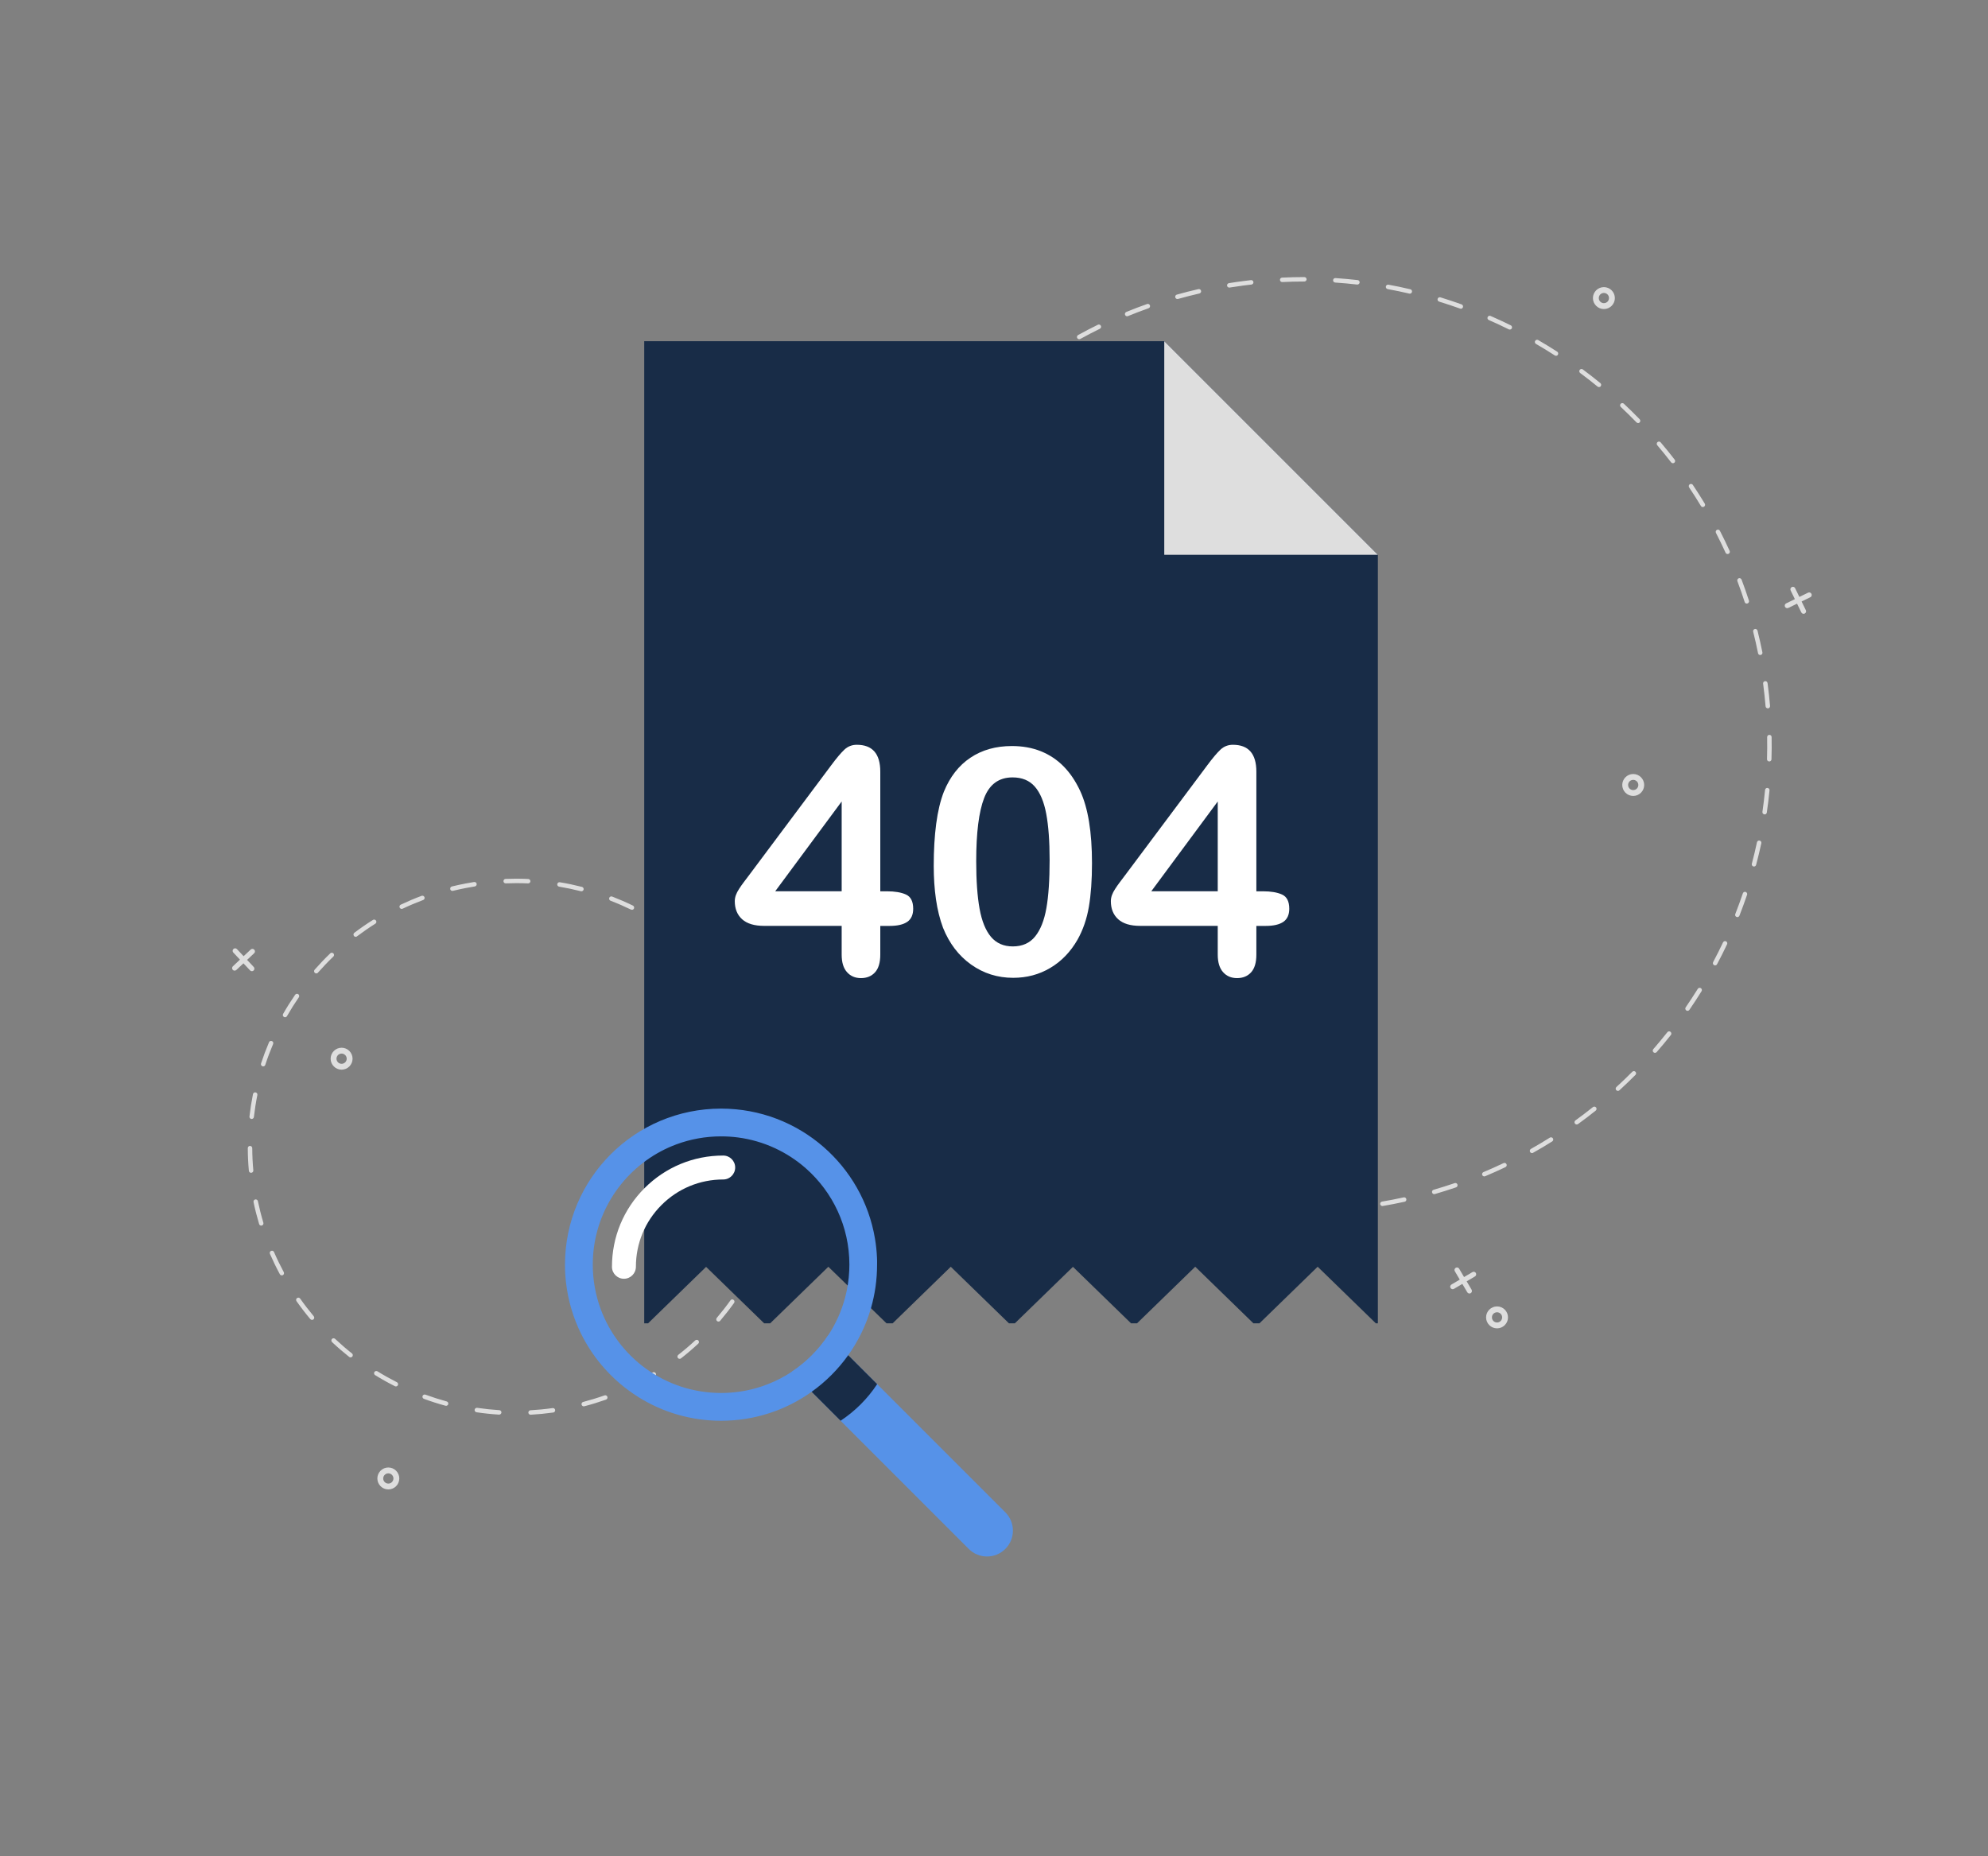 <?xml version="1.0" encoding="utf-8"?>
<!-- Generator: Adobe Illustrator 25.2.1, SVG Export Plug-In . SVG Version: 6.00 Build 0)  -->
<svg version="1.1" id="_x2018_ëîé_x5F_1" xmlns="http://www.w3.org/2000/svg" xmlns:xlink="http://www.w3.org/1999/xlink"
	 x="0px" y="0px" viewBox="0 0 556.48 519.6" style="enable-background:new 0 0 556.48 519.6;" xml:space="preserve">
<rect x="0" y="0" width="556.48" height="519.6" fill="#808080" stroke="none"/>
<style type="text/css">
	.st0{fill:#DEDEDE;}
	.st1{fill:#182C47;}
	.st2{fill:#FFFFFF;}
	.st3{fill:#5692E8;}
</style>
<g>
	<g>
		<path class="st0" d="M413.12,356.33c-0.1-0.16-0.25-0.28-0.43-0.32c-0.18-0.05-0.37-0.02-0.53,0.08l-2.34,1.38l-1.38-2.34
			c-0.1-0.16-0.25-0.28-0.43-0.32c-0.18-0.05-0.37-0.02-0.53,0.08c-0.16,0.1-0.28,0.25-0.32,0.43c-0.05,0.18-0.02,0.37,0.08,0.53
			l1.38,2.34l-2.34,1.38c-0.16,0.1-0.28,0.25-0.32,0.43c-0.05,0.18-0.02,0.37,0.08,0.53c0.1,0.16,0.25,0.28,0.43,0.32
			c0.18,0.05,0.37,0.02,0.53-0.08l2.34-1.38l1.38,2.34c0.16,0.26,0.46,0.39,0.74,0.33c0.08-0.02,0.15-0.04,0.22-0.08
			c0.33-0.2,0.45-0.63,0.25-0.97l-1.38-2.34l2.34-1.38C413.2,357.1,413.31,356.67,413.12,356.33z"/>
		<path class="st0" d="M419.05,371.83c-1.69,0-3.07-1.38-3.07-3.07c0-1.69,1.38-3.07,3.07-3.07s3.07,1.38,3.07,3.07
			C422.12,370.45,420.74,371.83,419.05,371.83z M419.05,367.33c-0.79,0-1.43,0.64-1.43,1.43s0.64,1.43,1.43,1.43
			s1.43-0.64,1.43-1.43S419.84,367.33,419.05,367.33z"/>
		<path class="st0" d="M108.7,416.92c-1.69,0-3.07-1.38-3.07-3.07c0-1.69,1.38-3.07,3.07-3.07c1.69,0,3.07,1.38,3.07,3.07
			C111.77,415.55,110.39,416.92,108.7,416.92z M108.7,412.42c-0.79,0-1.43,0.64-1.43,1.43c0,0.79,0.64,1.43,1.43,1.43
			c0.79,0,1.43-0.64,1.43-1.43C110.13,413.06,109.49,412.42,108.7,412.42z"/>
		<path class="st0" d="M448.96,86.51c-1.69,0-3.07-1.38-3.07-3.07c0-1.69,1.38-3.07,3.07-3.07c1.69,0,3.07,1.38,3.07,3.07
			C452.04,85.13,450.66,86.51,448.96,86.51z M448.96,82c-0.79,0-1.43,0.64-1.43,1.43c0,0.79,0.64,1.43,1.43,1.43
			c0.79,0,1.43-0.64,1.43-1.43C450.39,82.64,449.75,82,448.96,82z"/>
		<path class="st0" d="M501.56,164.33c-0.17,0.08-0.3,0.23-0.36,0.4c-0.06,0.18-0.05,0.37,0.03,0.54l1.19,2.44l-2.44,1.19
			c-0.17,0.08-0.3,0.23-0.36,0.4c-0.06,0.18-0.05,0.37,0.03,0.54c0.08,0.17,0.23,0.3,0.4,0.36c0.18,0.06,0.37,0.05,0.54-0.03
			l2.44-1.19l1.19,2.44c0.08,0.17,0.23,0.3,0.4,0.36c0.18,0.06,0.37,0.05,0.54-0.03c0.17-0.08,0.3-0.23,0.36-0.4
			c0.06-0.18,0.05-0.37-0.03-0.54l-1.19-2.44l2.44-1.19c0.28-0.13,0.42-0.43,0.39-0.72c-0.01-0.08-0.03-0.15-0.07-0.23
			c-0.17-0.35-0.59-0.5-0.94-0.33l-2.44,1.19l-1.19-2.44C502.33,164.3,501.91,164.15,501.56,164.33z"/>
		<path class="st0" d="M457.17,222.8c-1.69,0-3.07-1.38-3.07-3.07c0-1.69,1.38-3.07,3.07-3.07c1.69,0,3.07,1.38,3.07,3.07
			C460.24,221.42,458.86,222.8,457.17,222.8z M457.17,218.3c-0.79,0-1.43,0.64-1.43,1.43s0.64,1.43,1.43,1.43s1.43-0.64,1.43-1.43
			S457.96,218.3,457.17,218.3z"/>
		<path class="st0" d="M65.34,265.64c-0.14,0.13-0.22,0.3-0.22,0.49c-0.01,0.19,0.06,0.37,0.19,0.51l1.86,1.98l-1.98,1.86
			c-0.14,0.13-0.22,0.3-0.22,0.49c-0.01,0.19,0.06,0.37,0.19,0.51c0.13,0.14,0.3,0.22,0.49,0.22c0.19,0.01,0.37-0.06,0.51-0.19
			l1.98-1.86l1.86,1.98c0.13,0.14,0.3,0.22,0.49,0.22c0.19,0.01,0.37-0.06,0.5-0.19c0.14-0.13,0.22-0.3,0.22-0.49
			c0.01-0.19-0.06-0.37-0.19-0.5l-1.86-1.98l1.98-1.86c0.22-0.21,0.28-0.53,0.16-0.8c-0.03-0.07-0.07-0.14-0.13-0.2
			c-0.27-0.28-0.71-0.3-1-0.03l-1.98,1.86l-1.86-1.98C66.07,265.39,65.63,265.37,65.34,265.64z"/>
		<path class="st0" d="M95.62,299.42c-1.69,0-3.07-1.38-3.07-3.07c0-1.69,1.38-3.07,3.07-3.07c1.69,0,3.07,1.38,3.07,3.07
			C98.69,298.04,97.31,299.42,95.62,299.42z M95.62,294.92c-0.79,0-1.43,0.64-1.43,1.43s0.64,1.43,1.43,1.43
			c0.79,0,1.43-0.64,1.43-1.43S96.41,294.92,95.62,294.92z"/>
		<g>
			<g>
				<path class="st0" d="M148.52,396.01c-0.33,0-0.61-0.26-0.62-0.59c-0.02-0.34,0.24-0.64,0.59-0.66c2.06-0.12,4.15-0.32,6.2-0.61
					c0.34-0.05,0.66,0.19,0.71,0.53c0.05,0.34-0.19,0.66-0.53,0.71c-2.09,0.29-4.21,0.5-6.31,0.62
					C148.55,396.01,148.53,396.01,148.52,396.01z M139.73,395.98c-0.01,0-0.03,0-0.04,0c-2.1-0.13-4.22-0.35-6.3-0.66
					c-0.34-0.05-0.58-0.37-0.53-0.71c0.05-0.34,0.37-0.58,0.71-0.53c2.05,0.3,4.13,0.52,6.2,0.65c0.34,0.02,0.61,0.32,0.59,0.66
					C140.33,395.72,140.05,395.98,139.73,395.98z M163.4,393.66c-0.28,0-0.53-0.19-0.6-0.47c-0.09-0.33,0.11-0.68,0.45-0.76
					c2-0.53,4.01-1.14,5.96-1.83c0.33-0.12,0.68,0.05,0.8,0.38s-0.05,0.68-0.38,0.8c-1.98,0.7-4.02,1.33-6.06,1.86
					C163.51,393.65,163.45,393.66,163.4,393.66z M124.87,393.51c-0.05,0-0.11-0.01-0.17-0.02c-2.03-0.55-4.06-1.2-6.04-1.93
					c-0.32-0.12-0.49-0.48-0.37-0.8c0.12-0.32,0.48-0.49,0.8-0.37c1.94,0.71,3.94,1.35,5.94,1.9c0.33,0.09,0.53,0.43,0.44,0.77
					C125.39,393.33,125.14,393.51,124.87,393.51z M177.51,388.38c-0.23,0-0.45-0.13-0.56-0.35c-0.15-0.31-0.03-0.68,0.28-0.84
					c1.85-0.92,3.69-1.93,5.46-3c0.3-0.18,0.68-0.08,0.86,0.21c0.18,0.3,0.08,0.68-0.21,0.86c-1.8,1.09-3.67,2.12-5.55,3.05
					C177.7,388.36,177.6,388.38,177.51,388.38z M110.81,388.09c-0.1,0-0.19-0.02-0.28-0.07c-1.88-0.95-3.74-1.99-5.53-3.1
					c-0.29-0.18-0.38-0.57-0.2-0.86c0.18-0.29,0.57-0.38,0.86-0.2c1.76,1.09,3.59,2.11,5.44,3.05c0.31,0.16,0.43,0.53,0.27,0.84
					C111.26,387.96,111.04,388.09,110.81,388.09z M190.25,380.36c-0.19,0-0.37-0.08-0.49-0.24c-0.21-0.27-0.16-0.67,0.11-0.88
					c1.63-1.27,3.23-2.63,4.74-4.04c0.25-0.23,0.65-0.22,0.88,0.03c0.23,0.25,0.22,0.65-0.03,0.88c-1.54,1.43-3.17,2.82-4.82,4.11
					C190.52,380.32,190.38,380.36,190.25,380.36z M98.13,379.96c-0.14,0-0.27-0.04-0.39-0.14c-1.65-1.31-3.26-2.7-4.79-4.14
					c-0.25-0.24-0.26-0.63-0.03-0.88c0.24-0.25,0.63-0.26,0.88-0.03c1.51,1.42,3.09,2.79,4.72,4.08c0.27,0.21,0.32,0.61,0.1,0.88
					C98.5,379.88,98.31,379.96,98.13,379.96z M201.11,369.93c-0.14,0-0.29-0.05-0.4-0.15c-0.26-0.22-0.29-0.62-0.07-0.88
					c1.34-1.58,2.63-3.23,3.83-4.91c0.2-0.28,0.59-0.35,0.87-0.14c0.28,0.2,0.35,0.59,0.14,0.87c-1.22,1.71-2.54,3.39-3.9,5
					C201.47,369.86,201.29,369.93,201.11,369.93z M87.34,369.46c-0.18,0-0.36-0.08-0.48-0.22c-1.35-1.61-2.65-3.3-3.86-5.02
					c-0.2-0.28-0.13-0.67,0.15-0.87c0.28-0.2,0.67-0.13,0.87,0.15c1.19,1.69,2.47,3.35,3.8,4.94c0.22,0.26,0.19,0.66-0.08,0.88
					C87.62,369.41,87.48,369.46,87.34,369.46z M209.67,357.53c-0.1,0-0.21-0.03-0.3-0.08c-0.3-0.17-0.41-0.55-0.25-0.85
					c1-1.81,1.93-3.69,2.77-5.58c0.14-0.32,0.51-0.46,0.83-0.32c0.32,0.14,0.46,0.51,0.32,0.83c-0.86,1.92-1.81,3.83-2.82,5.68
					C210.1,357.42,209.89,357.53,209.67,357.53z M78.88,357c-0.22,0-0.44-0.12-0.55-0.33c-1-1.85-1.93-3.77-2.77-5.7
					c-0.14-0.32,0.01-0.69,0.33-0.82c0.32-0.14,0.69,0.01,0.82,0.33c0.82,1.9,1.74,3.79,2.72,5.61c0.16,0.3,0.05,0.68-0.25,0.85
					C79.08,356.97,78.98,357,78.88,357z M215.56,343.67c-0.06,0-0.12-0.01-0.19-0.03c-0.33-0.1-0.51-0.45-0.41-0.78
					c0.61-1.98,1.15-4,1.59-6.02c0.07-0.34,0.41-0.55,0.74-0.48c0.34,0.07,0.55,0.41,0.48,0.74c-0.45,2.05-1,4.12-1.62,6.13
					C216.08,343.5,215.83,343.67,215.56,343.67z M73.13,343.08c-0.27,0-0.52-0.18-0.6-0.45c-0.6-2.01-1.13-4.08-1.56-6.14
					c-0.07-0.34,0.15-0.67,0.48-0.74c0.34-0.07,0.67,0.15,0.74,0.48c0.43,2.03,0.94,4.06,1.53,6.04c0.1,0.33-0.09,0.68-0.42,0.78
					C73.25,343.07,73.19,343.08,73.13,343.08z M218.54,328.9c-0.02,0-0.04,0-0.06,0c-0.34-0.03-0.6-0.34-0.56-0.68
					c0.2-2.06,0.31-4.15,0.34-6.22c0-0.35,0.29-0.63,0.63-0.62c0.35,0,0.62,0.29,0.62,0.63c-0.02,2.11-0.14,4.23-0.34,6.33
					C219.13,328.66,218.86,328.9,218.54,328.9z M70.28,328.29c-0.32,0-0.59-0.24-0.62-0.57c-0.19-2.1-0.29-4.23-0.3-6.33
					c0-0.35,0.28-0.63,0.62-0.63c0,0,0,0,0,0c0.34,0,0.62,0.28,0.63,0.62c0.01,2.07,0.11,4.16,0.3,6.23
					c0.03,0.34-0.22,0.65-0.57,0.68C70.31,328.29,70.29,328.29,70.28,328.29z M218.47,313.84c-0.32,0-0.59-0.24-0.62-0.56
					c-0.22-2.05-0.53-4.13-0.92-6.17l-0.02-0.08c-0.07-0.34,0.16-0.67,0.49-0.73c0.34-0.07,0.67,0.16,0.73,0.49l0.02,0.08
					c0.4,2.07,0.71,4.18,0.94,6.27c0.04,0.34-0.21,0.65-0.56,0.69C218.51,313.84,218.49,313.84,218.47,313.84z M70.45,313.22
					c-0.02,0-0.05,0-0.07,0c-0.34-0.04-0.59-0.35-0.55-0.69c0.24-2.09,0.57-4.2,0.98-6.26c0.07-0.34,0.4-0.56,0.74-0.49
					c0.34,0.07,0.56,0.4,0.49,0.74c-0.41,2.03-0.73,4.1-0.97,6.16C71.03,312.98,70.76,313.22,70.45,313.22z M215.35,299.02
					c-0.27,0-0.51-0.17-0.6-0.44c-0.63-1.97-1.35-3.94-2.14-5.85c-0.13-0.32,0.02-0.68,0.34-0.82c0.32-0.13,0.68,0.02,0.82,0.34
					c0.8,1.94,1.54,3.94,2.17,5.95c0.1,0.33-0.08,0.68-0.41,0.79C215.48,299.01,215.42,299.02,215.35,299.02z M73.67,298.5
					c-0.06,0-0.13-0.01-0.2-0.03c-0.33-0.11-0.51-0.46-0.4-0.79c0.66-2,1.41-3.99,2.23-5.93c0.13-0.32,0.5-0.47,0.82-0.33
					c0.32,0.13,0.47,0.5,0.33,0.82c-0.81,1.91-1.55,3.87-2.19,5.83C74.18,298.34,73.93,298.5,73.67,298.5z M209.36,285.2
					c-0.22,0-0.43-0.11-0.55-0.32c-1.01-1.8-2.12-3.59-3.28-5.3c-0.19-0.29-0.12-0.67,0.17-0.87c0.29-0.19,0.67-0.12,0.87,0.17
					c1.18,1.74,2.3,3.55,3.33,5.39c0.17,0.3,0.06,0.68-0.24,0.85C209.57,285.18,209.46,285.2,209.36,285.2z M79.79,284.74
					c-0.11,0-0.21-0.03-0.31-0.08c-0.3-0.17-0.4-0.55-0.23-0.85c1.04-1.83,2.18-3.63,3.37-5.36c0.2-0.28,0.59-0.36,0.87-0.16
					c0.28,0.2,0.36,0.59,0.16,0.87c-1.17,1.7-2.29,3.48-3.32,5.28C80.22,284.63,80.01,284.74,79.79,284.74z M200.69,272.89
					c-0.17,0-0.35-0.07-0.47-0.22c-1.36-1.56-2.8-3.09-4.28-4.53c-0.25-0.24-0.25-0.64-0.01-0.88c0.24-0.25,0.64-0.25,0.88-0.01
					c1.51,1.47,2.97,3.02,4.35,4.6c0.23,0.26,0.2,0.66-0.06,0.88C200.98,272.84,200.83,272.89,200.69,272.89z M88.54,272.48
					c-0.15,0-0.29-0.05-0.41-0.16c-0.26-0.23-0.28-0.62-0.06-0.88c1.39-1.58,2.86-3.12,4.38-4.58c0.25-0.24,0.64-0.23,0.88,0.02
					c0.24,0.25,0.23,0.64-0.02,0.88c-1.49,1.43-2.94,2.95-4.31,4.5C88.89,272.41,88.72,272.48,88.54,272.48z M189.71,262.58
					c-0.13,0-0.27-0.04-0.38-0.13c-1.64-1.26-3.36-2.46-5.1-3.58c-0.29-0.19-0.38-0.57-0.19-0.86c0.19-0.29,0.57-0.38,0.86-0.19
					c1.77,1.13,3.52,2.36,5.19,3.64c0.27,0.21,0.33,0.6,0.12,0.88C190.09,262.49,189.9,262.58,189.71,262.58z M99.57,262.23
					c-0.19,0-0.38-0.09-0.5-0.25c-0.21-0.28-0.15-0.67,0.12-0.88c1.68-1.27,3.43-2.48,5.21-3.6c0.29-0.18,0.68-0.1,0.86,0.2
					c0.18,0.29,0.1,0.68-0.2,0.86c-1.75,1.1-3.47,2.3-5.13,3.54C99.84,262.19,99.71,262.23,99.57,262.23z M176.89,254.67
					c-0.09,0-0.18-0.02-0.27-0.06c-1.86-0.9-3.79-1.74-5.72-2.48c-0.32-0.12-0.48-0.49-0.36-0.81c0.12-0.32,0.49-0.48,0.81-0.36
					c1.96,0.76,3.92,1.61,5.81,2.53c0.31,0.15,0.44,0.53,0.29,0.84C177.35,254.54,177.13,254.67,176.89,254.67z M112.45,254.42
					c-0.23,0-0.46-0.13-0.57-0.36c-0.15-0.31-0.02-0.69,0.3-0.83c1.9-0.9,3.86-1.73,5.84-2.47c0.32-0.12,0.68,0.04,0.8,0.37
					c0.12,0.32-0.04,0.68-0.37,0.8c-1.94,0.73-3.87,1.54-5.74,2.43C112.63,254.4,112.54,254.42,112.45,254.42z M162.75,249.49
					c-0.05,0-0.1-0.01-0.15-0.02c-2.01-0.51-4.06-0.94-6.1-1.28c-0.34-0.06-0.57-0.38-0.51-0.72c0.06-0.34,0.38-0.57,0.72-0.51
					c2.08,0.34,4.16,0.78,6.2,1.3c0.33,0.09,0.54,0.43,0.45,0.76C163.28,249.3,163.03,249.49,162.75,249.49z M126.64,249.38
					c-0.28,0-0.54-0.19-0.61-0.48c-0.08-0.34,0.12-0.67,0.46-0.76c1.24-0.3,2.51-0.58,3.78-0.82c0.81-0.15,1.63-0.3,2.44-0.43
					c0.34-0.05,0.66,0.18,0.72,0.52c0.05,0.34-0.18,0.66-0.52,0.72c-0.8,0.13-1.6,0.27-2.4,0.42c-1.24,0.24-2.49,0.51-3.71,0.81
					C126.74,249.37,126.69,249.38,126.64,249.38z M147.84,247.28c-0.01,0-0.02,0-0.03,0c-1.1-0.05-2.21-0.07-3.3-0.07
					c-0.97,0-1.96,0.02-2.93,0.06c-0.34,0.02-0.64-0.25-0.65-0.6c-0.01-0.35,0.25-0.64,0.6-0.65c0.99-0.04,1.99-0.06,2.98-0.06
					c1.11,0,2.24,0.03,3.36,0.08c0.35,0.02,0.61,0.31,0.6,0.65C148.45,247.02,148.18,247.28,147.84,247.28z"/>
			</g>
			<g>
				<path class="st0" d="M373.3,339.2c-0.36,0.02-0.72,0.05-1.08,0.07c-0.34,0.02-0.64-0.24-0.66-0.59
					c-0.02-0.34,0.24-0.64,0.58-0.66c0,0,0,0,0.01,0c2.04-0.12,4.11-0.28,6.15-0.49c0.34-0.04,0.65,0.21,0.69,0.56
					c0.04,0.34-0.21,0.65-0.56,0.69C376.73,338.95,375,339.09,373.3,339.2z M363.54,339.47c-0.02,0-0.03,0-0.05,0
					c-2.07-0.02-4.16-0.09-6.23-0.21c-0.34-0.02-0.61-0.32-0.59-0.66c0.02-0.34,0.32-0.61,0.66-0.59c2.04,0.12,4.12,0.19,6.17,0.21
					c0.35,0,0.62,0.29,0.62,0.63C364.12,339.18,363.87,339.45,363.54,339.47z M387.01,337.59c-0.32,0.02-0.6-0.2-0.66-0.52
					c-0.06-0.34,0.17-0.66,0.51-0.72c2.02-0.35,4.06-0.74,6.06-1.18c0.34-0.07,0.67,0.14,0.74,0.48c0.07,0.34-0.14,0.67-0.48,0.74
					c-2.02,0.44-4.07,0.84-6.12,1.19C387.05,337.59,387.03,337.59,387.01,337.59z M348.7,338.47c-0.04,0-0.08,0-0.12,0
					c-2.05-0.26-4.13-0.57-6.16-0.92c-0.34-0.06-0.57-0.38-0.51-0.72c0.06-0.34,0.38-0.57,0.72-0.51c2.02,0.35,4.07,0.66,6.1,0.91
					c0.34,0.04,0.59,0.36,0.54,0.7C349.24,338.22,348.99,338.45,348.7,338.47z M401.51,334.26c-0.29,0.02-0.56-0.16-0.64-0.45
					c-0.1-0.33,0.09-0.68,0.43-0.77c1.97-0.57,3.95-1.2,5.88-1.86c0.33-0.11,0.68,0.06,0.79,0.39c0.11,0.33-0.06,0.68-0.39,0.79
					c-1.96,0.67-3.95,1.3-5.94,1.88C401.6,334.25,401.55,334.26,401.51,334.26z M334.06,335.77c-0.06,0-0.13,0-0.19-0.02
					c-2.01-0.49-4.04-1.04-6.03-1.63c-0.33-0.1-0.52-0.45-0.42-0.78c0.1-0.33,0.45-0.52,0.78-0.42c1.97,0.58,3.98,1.13,5.97,1.61
					c0.34,0.08,0.54,0.42,0.46,0.76C334.56,335.56,334.32,335.75,334.06,335.77z M415.53,329.3c-0.26,0.02-0.51-0.13-0.62-0.38
					c-0.13-0.32,0.02-0.68,0.33-0.82c1.89-0.79,3.78-1.64,5.63-2.52c0.31-0.15,0.68-0.02,0.83,0.29c0.15,0.31,0.02,0.68-0.29,0.83
					c-1.87,0.89-3.78,1.75-5.69,2.55C415.67,329.28,415.6,329.3,415.53,329.3z M319.81,331.4c-0.08,0.01-0.17-0.01-0.26-0.04
					c-1.94-0.72-3.89-1.5-5.8-2.31c-0.32-0.14-0.47-0.5-0.33-0.82c0.14-0.32,0.5-0.47,0.82-0.33c1.89,0.8,3.82,1.57,5.74,2.29
					c0.32,0.12,0.49,0.48,0.37,0.8C320.27,331.23,320.05,331.39,319.81,331.4z M428.89,322.77c-0.23,0.02-0.46-0.1-0.59-0.32
					c-0.17-0.3-0.06-0.68,0.24-0.85c1.78-1,3.56-2.06,5.29-3.15c0.29-0.18,0.68-0.1,0.86,0.2c0.18,0.29,0.1,0.68-0.2,0.86
					c-1.75,1.1-3.55,2.17-5.35,3.18C429.07,322.74,428.98,322.77,428.89,322.77z M306.17,325.44c-0.11,0.01-0.22-0.01-0.32-0.07
					c-1.85-0.94-3.69-1.93-5.49-2.95c-0.3-0.17-0.41-0.55-0.23-0.85c0.17-0.3,0.55-0.41,0.85-0.23c1.78,1.01,3.61,2,5.44,2.92
					c0.31,0.16,0.43,0.53,0.27,0.84C306.58,325.3,306.38,325.42,306.17,325.44z M441.4,314.76c-0.21,0.01-0.42-0.08-0.55-0.26
					c-0.2-0.28-0.14-0.67,0.14-0.87c1.66-1.2,3.31-2.46,4.9-3.73c0.27-0.22,0.66-0.17,0.88,0.1c0.22,0.27,0.17,0.66-0.1,0.88
					c-1.61,1.29-3.28,2.56-4.95,3.77C441.62,314.71,441.51,314.75,441.4,314.76z M293.3,317.96c-0.13,0.01-0.27-0.02-0.38-0.1
					c-1.73-1.14-3.45-2.34-5.12-3.55c-0.28-0.2-0.34-0.59-0.14-0.87c0.2-0.28,0.59-0.34,0.87-0.14c1.65,1.21,3.36,2.39,5.07,3.52
					c0.29,0.19,0.37,0.58,0.18,0.87C293.67,317.85,293.49,317.95,293.3,317.96z M452.92,305.36c-0.18,0.01-0.37-0.06-0.5-0.2
					c-0.23-0.25-0.22-0.65,0.04-0.88c1.51-1.38,3.01-2.82,4.45-4.27c0.24-0.24,0.64-0.25,0.88,0c0.24,0.24,0.25,0.64,0,0.88
					c-1.46,1.47-2.97,2.92-4.49,4.31C453.19,305.3,453.05,305.35,452.92,305.36z M281.36,309.08c-0.15,0.01-0.31-0.04-0.44-0.14
					c-1.59-1.33-3.16-2.71-4.68-4.11c-0.25-0.23-0.27-0.63-0.04-0.88c0.23-0.25,0.63-0.27,0.88-0.04c1.51,1.39,3.07,2.76,4.64,4.07
					c0.26,0.22,0.3,0.62,0.08,0.88C281.69,308.99,281.53,309.07,281.36,309.08z M463.3,294.71c-0.16,0.01-0.32-0.04-0.45-0.15
					c-0.26-0.23-0.29-0.62-0.06-0.88c1.34-1.55,2.67-3.14,3.94-4.75c0.21-0.27,0.61-0.32,0.88-0.1c0.27,0.21,0.32,0.61,0.1,0.88
					c-1.28,1.62-2.62,3.24-3.98,4.8C463.62,294.63,463.46,294.7,463.3,294.71z M270.51,298.9c-0.18,0.01-0.36-0.05-0.49-0.19
					c-1.42-1.5-2.83-3.05-4.18-4.61c-0.23-0.26-0.2-0.66,0.06-0.88c0.26-0.23,0.66-0.2,0.88,0.06c1.34,1.55,2.73,3.08,4.14,4.57
					c0.24,0.25,0.23,0.65-0.02,0.88C270.79,298.83,270.66,298.89,270.51,298.9z M472.41,282.95c-0.14,0.01-0.27-0.03-0.39-0.11
					c-0.28-0.2-0.36-0.58-0.16-0.87c1.16-1.69,2.3-3.43,3.38-5.17c0.18-0.29,0.57-0.38,0.86-0.2c0.29,0.18,0.38,0.57,0.2,0.86
					c-1.09,1.76-2.24,3.51-3.41,5.22C472.77,282.85,472.6,282.94,472.41,282.95z M260.9,287.56c-0.2,0.01-0.41-0.07-0.54-0.25
					c-1.24-1.65-2.46-3.35-3.63-5.05c-0.19-0.29-0.12-0.67,0.16-0.87c0.29-0.19,0.67-0.12,0.87,0.16c1.15,1.69,2.36,3.37,3.59,5.01
					c0.21,0.28,0.15,0.67-0.12,0.88C261.13,287.51,261.01,287.56,260.9,287.56z M480.13,270.23c-0.11,0.01-0.23-0.02-0.33-0.07
					c-0.3-0.16-0.42-0.54-0.26-0.85c0.96-1.81,1.9-3.67,2.77-5.52c0.15-0.31,0.52-0.45,0.83-0.3c0.31,0.15,0.45,0.52,0.3,0.83
					c-0.88,1.87-1.82,3.75-2.8,5.57C480.54,270.1,480.34,270.22,480.13,270.23z M252.64,275.21c-0.23,0.01-0.46-0.1-0.58-0.31
					c-1.05-1.78-2.06-3.61-3.02-5.43c-0.16-0.31-0.04-0.68,0.26-0.84c0.31-0.16,0.68-0.04,0.84,0.26c0.95,1.81,1.96,3.62,3,5.38
					c0.18,0.3,0.08,0.68-0.22,0.86C252.83,275.18,252.73,275.2,252.64,275.21z M486.36,256.71c-0.09,0.01-0.18-0.01-0.27-0.04
					c-0.32-0.13-0.48-0.49-0.35-0.81c0.75-1.91,1.46-3.86,2.12-5.8c0.11-0.33,0.47-0.5,0.79-0.39c0.33,0.11,0.5,0.47,0.39,0.79
					c-0.66,1.96-1.39,3.93-2.14,5.86C486.81,256.55,486.6,256.69,486.36,256.71z M245.85,261.99c-0.25,0.02-0.5-0.12-0.61-0.37
					c-0.84-1.89-1.64-3.83-2.39-5.76c-0.12-0.32,0.04-0.68,0.36-0.81c0.32-0.12,0.68,0.04,0.81,0.36c0.74,1.91,1.53,3.83,2.36,5.7
					c0.14,0.32,0,0.69-0.32,0.82C245.99,261.97,245.92,261.98,245.85,261.99z M491.01,242.56c-0.07,0-0.13,0-0.2-0.02
					c-0.33-0.09-0.53-0.43-0.44-0.76c0.53-1.99,1.01-4.01,1.44-6.01c0.07-0.34,0.41-0.55,0.74-0.48c0.34,0.07,0.55,0.41,0.48,0.74
					c-0.43,2.02-0.93,4.07-1.46,6.07C491.5,242.36,491.27,242.54,491.01,242.56z M240.61,248.06c-0.28,0.02-0.55-0.16-0.64-0.44
					c-0.61-1.97-1.19-3.99-1.71-5.99c-0.09-0.33,0.11-0.68,0.45-0.76c0.33-0.09,0.68,0.11,0.76,0.45c0.52,1.98,1.09,3.98,1.7,5.93
					c0.1,0.33-0.08,0.68-0.41,0.78C240.71,248.05,240.66,248.06,240.61,248.06z M494,227.97c-0.04,0-0.09,0-0.13-0.01
					c-0.34-0.05-0.58-0.37-0.53-0.71c0.29-2.03,0.54-4.09,0.74-6.13c0.03-0.34,0.34-0.6,0.68-0.56c0.34,0.03,0.6,0.34,0.56,0.68
					c-0.2,2.06-0.45,4.14-0.75,6.19C494.53,227.73,494.29,227.95,494,227.97z M237,233.63c-0.31,0.02-0.59-0.19-0.65-0.51
					c-0.39-2.03-0.73-4.1-1.02-6.15c-0.05-0.34,0.19-0.66,0.53-0.71c0.34-0.05,0.66,0.19,0.71,0.53c0.29,2.03,0.63,4.08,1.01,6.09
					c0.06,0.34-0.16,0.67-0.5,0.73C237.05,233.63,237.03,233.63,237,233.63z M495.29,213.15c-0.02,0-0.04,0-0.06,0
					c-0.35-0.01-0.62-0.3-0.61-0.64c0.06-2.05,0.07-4.12,0.04-6.17c-0.01-0.35,0.27-0.63,0.61-0.64c0.35-0.01,0.63,0.27,0.64,0.61
					c0.04,2.07,0.03,4.16-0.04,6.23C495.86,212.87,495.61,213.13,495.29,213.15z M235.05,218.88c-0.34,0.02-0.64-0.23-0.66-0.58
					c-0.04-0.49-0.07-0.97-0.1-1.46c-0.1-1.58-0.18-3.18-0.22-4.76c-0.01-0.35,0.26-0.63,0.61-0.64c0.35-0.01,0.63,0.26,0.64,0.61
					c0.04,1.57,0.12,3.15,0.22,4.72c0.03,0.48,0.07,0.96,0.1,1.45C235.66,218.55,235.4,218.85,235.05,218.88
					C235.05,218.88,235.05,218.88,235.05,218.88z M494.88,198.28c-0.34,0.02-0.63-0.23-0.66-0.57c-0.17-2.04-0.4-4.1-0.66-6.14
					l-0.03-0.2c-0.05-0.34,0.19-0.66,0.54-0.7c0.34-0.05,0.66,0.2,0.7,0.54l0.03,0.2c0.27,2.05,0.5,4.14,0.67,6.2
					c0.03,0.34-0.23,0.65-0.57,0.68C494.89,198.28,494.88,198.28,494.88,198.28z M234.77,204.01c-0.02,0-0.04,0-0.07,0
					c-0.35-0.01-0.61-0.3-0.6-0.65c0.08-2.07,0.21-4.16,0.39-6.22c0.03-0.34,0.33-0.6,0.68-0.57c0.34,0.03,0.6,0.33,0.57,0.68
					c-0.18,2.04-0.3,4.11-0.38,6.16C235.34,203.73,235.08,203.98,234.77,204.01z M492.76,183.35c-0.31,0.02-0.59-0.19-0.65-0.5
					c-0.4-2.01-0.86-4.03-1.36-6.02c-0.08-0.34,0.12-0.67,0.45-0.76c0.33-0.08,0.67,0.12,0.76,0.45c0.5,2,0.96,4.05,1.37,6.08
					c0.07,0.34-0.15,0.67-0.49,0.74C492.81,183.34,492.78,183.34,492.76,183.35z M236.19,189.2c-0.04,0-0.09,0-0.14-0.01
					c-0.34-0.05-0.58-0.37-0.52-0.71c0.32-2.05,0.69-4.12,1.1-6.15c0.07-0.34,0.4-0.56,0.74-0.49c0.34,0.07,0.56,0.4,0.49,0.74
					c-0.41,2.01-0.78,4.06-1.09,6.09C236.72,188.96,236.47,189.18,236.19,189.2z M489,168.95c-0.28,0.02-0.55-0.15-0.63-0.43
					c-0.63-1.95-1.31-3.91-2.04-5.83c-0.12-0.32,0.04-0.68,0.36-0.81c0.32-0.12,0.68,0.04,0.81,0.36c0.73,1.93,1.42,3.91,2.06,5.88
					c0.11,0.33-0.07,0.68-0.4,0.79C489.1,168.94,489.05,168.95,489,168.95z M239.3,174.62c-0.07,0-0.14,0-0.21-0.02
					c-0.33-0.09-0.53-0.44-0.44-0.77c0.55-2,1.15-4.01,1.8-5.98c0.11-0.33,0.46-0.51,0.79-0.4c0.33,0.11,0.51,0.46,0.4,0.79
					c-0.64,1.95-1.24,3.94-1.78,5.92C239.79,174.43,239.56,174.61,239.3,174.62z M483.63,155.08c-0.25,0.02-0.5-0.12-0.61-0.37
					c-0.85-1.86-1.75-3.73-2.69-5.55c-0.16-0.31-0.04-0.68,0.27-0.84c0.31-0.16,0.68-0.04,0.84,0.27c0.95,1.84,1.86,3.73,2.72,5.61
					c0.14,0.31,0,0.69-0.31,0.83C483.78,155.06,483.7,155.08,483.63,155.08z M244.07,160.51c-0.09,0.01-0.18-0.01-0.27-0.04
					c-0.32-0.13-0.48-0.49-0.35-0.81c0.77-1.92,1.6-3.85,2.47-5.73c0.14-0.31,0.52-0.45,0.83-0.31c0.31,0.14,0.45,0.52,0.31,0.83
					c-0.86,1.86-1.68,3.77-2.45,5.67C244.52,160.35,244.31,160.5,244.07,160.51z M476.7,141.93c-0.23,0.01-0.45-0.09-0.58-0.3
					c-1.05-1.75-2.17-3.5-3.3-5.2c-0.19-0.29-0.12-0.68,0.17-0.87c0.29-0.19,0.68-0.12,0.87,0.17c1.15,1.72,2.27,3.48,3.34,5.25
					c0.18,0.3,0.08,0.68-0.21,0.86C476.89,141.89,476.8,141.92,476.7,141.93z M250.42,147.04c-0.11,0.01-0.23-0.02-0.34-0.07
					c-0.3-0.16-0.42-0.54-0.25-0.85c0.99-1.82,2.03-3.64,3.1-5.41c0.18-0.3,0.56-0.39,0.86-0.21c0.3,0.18,0.39,0.56,0.21,0.86
					c-1.06,1.75-2.1,3.56-3.07,5.36C250.82,146.91,250.63,147.03,250.42,147.04z M468.32,129.66c-0.2,0.01-0.4-0.07-0.54-0.24
					c-1.25-1.62-2.56-3.23-3.88-4.79c-0.22-0.26-0.19-0.66,0.07-0.88c0.26-0.22,0.66-0.19,0.88,0.07c1.34,1.57,2.65,3.2,3.92,4.84
					c0.21,0.27,0.16,0.67-0.11,0.88C468.55,129.61,468.44,129.65,468.32,129.66z M258.25,134.39c-0.14,0.01-0.28-0.03-0.4-0.11
					c-0.28-0.2-0.35-0.59-0.15-0.87c1.19-1.69,2.43-3.38,3.7-5.02c0.21-0.27,0.6-0.32,0.88-0.11c0.27,0.21,0.32,0.6,0.11,0.88
					c-1.25,1.62-2.49,3.29-3.66,4.97C258.61,134.28,258.44,134.38,258.25,134.39z M458.58,118.42c-0.18,0.01-0.36-0.05-0.49-0.19
					c-1.43-1.47-2.91-2.92-4.4-4.32c-0.25-0.24-0.26-0.63-0.03-0.88c0.24-0.25,0.63-0.26,0.88-0.03c1.51,1.41,3,2.88,4.44,4.36
					c0.24,0.25,0.23,0.64-0.01,0.88C458.87,118.35,458.73,118.41,458.58,118.42z M267.47,122.71c-0.16,0.01-0.32-0.04-0.45-0.16
					c-0.26-0.23-0.28-0.62-0.05-0.88c1.37-1.55,2.8-3.08,4.24-4.56c0.24-0.25,0.64-0.25,0.88-0.01c0.25,0.24,0.25,0.64,0.01,0.88
					c-1.43,1.47-2.84,2.99-4.2,4.52C267.78,122.63,267.63,122.7,267.47,122.71z M447.63,108.35c-0.15,0.01-0.31-0.04-0.44-0.14
					c-1.58-1.3-3.22-2.58-4.87-3.8c-0.28-0.21-0.33-0.6-0.13-0.87c0.21-0.28,0.6-0.33,0.87-0.13c1.66,1.23,3.31,2.52,4.91,3.83
					c0.27,0.22,0.31,0.61,0.09,0.88C447.96,108.27,447.8,108.34,447.63,108.35z M277.94,112.15c-0.18,0.01-0.37-0.06-0.51-0.21
					c-0.23-0.26-0.21-0.65,0.05-0.88c1.54-1.38,3.13-2.75,4.73-4.05c0.27-0.22,0.66-0.18,0.88,0.09c0.22,0.27,0.18,0.66-0.09,0.88
					c-1.58,1.29-3.16,2.64-4.68,4.01C278.21,112.09,278.08,112.14,277.94,112.15z M435.6,99.59c-0.13,0.01-0.26-0.02-0.38-0.1
					c-1.72-1.11-3.49-2.2-5.27-3.22c-0.3-0.17-0.4-0.56-0.23-0.85c0.17-0.3,0.56-0.4,0.85-0.23c1.79,1.04,3.58,2.13,5.32,3.25
					c0.29,0.19,0.37,0.57,0.19,0.86C435.98,99.48,435.8,99.58,435.6,99.59z M289.55,102.85c-0.21,0.01-0.42-0.08-0.55-0.26
					c-0.2-0.28-0.13-0.67,0.15-0.87c1.68-1.2,3.42-2.37,5.15-3.48c0.29-0.19,0.68-0.1,0.86,0.19c0.19,0.29,0.1,0.68-0.19,0.86
					c-1.72,1.1-3.44,2.27-5.1,3.45C289.77,102.81,289.66,102.85,289.55,102.85z M422.66,92.25c-0.11,0.01-0.21-0.01-0.32-0.06
					c-1.84-0.91-3.72-1.79-5.6-2.61c-0.32-0.14-0.46-0.51-0.32-0.82c0.14-0.32,0.51-0.46,0.82-0.32c1.9,0.83,3.8,1.71,5.66,2.63
					c0.31,0.15,0.44,0.53,0.28,0.84C423.08,92.11,422.87,92.23,422.66,92.25z M302.13,94.95c-0.23,0.02-0.47-0.1-0.59-0.32
					c-0.17-0.3-0.06-0.68,0.25-0.85c1.81-1,3.67-1.97,5.53-2.88c0.31-0.15,0.68-0.02,0.84,0.29c0.15,0.31,0.02,0.68-0.29,0.84
					c-1.84,0.9-3.68,1.86-5.48,2.85C302.31,94.92,302.22,94.94,302.13,94.95z M408.96,86.42c-0.08,0.01-0.17-0.01-0.25-0.04
					c-1.93-0.69-3.91-1.35-5.87-1.95c-0.33-0.1-0.52-0.45-0.42-0.78c0.1-0.33,0.45-0.52,0.78-0.42c1.98,0.61,3.97,1.27,5.92,1.97
					c0.33,0.12,0.49,0.47,0.38,0.8C409.42,86.25,409.2,86.41,408.96,86.42z M315.55,88.53c-0.26,0.02-0.51-0.13-0.62-0.39
					c-0.13-0.32,0.02-0.68,0.34-0.82c1.91-0.78,3.87-1.53,5.82-2.22c0.33-0.12,0.68,0.05,0.8,0.38c0.12,0.33-0.05,0.68-0.38,0.8
					c-1.93,0.68-3.87,1.42-5.77,2.2C315.68,88.51,315.61,88.53,315.55,88.53z M394.67,82.2c-0.06,0-0.12,0-0.18-0.02
					c-2-0.47-4.04-0.89-6.06-1.26c-0.34-0.06-0.56-0.39-0.5-0.73c0.06-0.34,0.39-0.56,0.73-0.5c2.04,0.37,4.1,0.8,6.11,1.28
					c0.34,0.08,0.55,0.41,0.47,0.75C395.17,81.99,394.94,82.18,394.67,82.2z M329.62,83.7c-0.29,0.02-0.56-0.17-0.64-0.46
					c-0.09-0.33,0.1-0.68,0.43-0.77c1.99-0.56,4.02-1.08,6.04-1.54c0.34-0.08,0.67,0.13,0.75,0.47c0.08,0.34-0.13,0.67-0.47,0.75
					c-2,0.46-4.01,0.97-5.98,1.53C329.7,83.69,329.66,83.69,329.62,83.7z M380,79.65c-0.04,0-0.07,0-0.11,0
					c-2.03-0.23-4.1-0.42-6.15-0.56c-0.34-0.02-0.61-0.32-0.58-0.67c0.02-0.34,0.32-0.61,0.67-0.58c2.06,0.14,4.15,0.33,6.21,0.56
					c0.34,0.04,0.59,0.35,0.55,0.69C380.54,79.4,380.29,79.63,380,79.65z M344.14,80.5c-0.32,0.02-0.61-0.2-0.66-0.52
					c-0.05-0.34,0.18-0.66,0.52-0.72c1.27-0.21,2.57-0.4,3.85-0.56c0.77-0.1,1.55-0.2,2.32-0.29c0.34-0.04,0.65,0.21,0.69,0.55
					c0.04,0.34-0.21,0.65-0.55,0.69c-0.76,0.09-1.54,0.18-2.3,0.28c-1.27,0.17-2.55,0.36-3.81,0.56
					C344.18,80.49,344.16,80.49,344.14,80.5z M365.15,78.8c-0.01,0-0.03,0-0.04,0c-2.05,0-4.12,0.05-6.17,0.15
					c-0.34,0.02-0.64-0.25-0.65-0.59c-0.02-0.34,0.24-0.63,0.58-0.65c0,0,0.01,0,0.01,0c2.07-0.1,4.16-0.15,6.23-0.15
					c0.35,0,0.63,0.28,0.63,0.63C365.73,78.51,365.47,78.78,365.15,78.8z"/>
			</g>
		</g>
	</g>
	<g>
		<g>
			<polygon class="st1" points="385.69,155.3 385.69,370.42 385.12,370.42 368.84,354.58 352.55,370.42 350.85,370.42 
				334.57,354.58 318.28,370.42 316.6,370.42 300.34,354.61 284.08,370.42 282.42,370.42 266.14,354.59 249.87,370.42 
				248.15,370.42 231.87,354.59 215.59,370.42 213.9,370.42 197.65,354.62 181.41,370.42 180.33,370.42 180.33,95.51 325.9,95.51 
							"/>
			<polygon class="st0" points="385.69,155.3 325.9,155.3 325.9,95.51 			"/>
		</g>
		<g>
			<path class="st2" d="M235.6,267.21v-8.04h-21.71c-2.74,0-4.79-0.62-6.16-1.86c-1.37-1.24-2.05-2.93-2.05-5.06
				c0-0.55,0.1-1.1,0.3-1.67c0.2-0.56,0.5-1.15,0.91-1.77c0.4-0.62,0.82-1.22,1.25-1.79c0.43-0.58,0.97-1.28,1.6-2.12l22.92-30.67
				c1.5-2.02,2.73-3.48,3.7-4.39c0.97-0.91,2.13-1.36,3.48-1.36c4.38,0,6.57,2.51,6.57,7.53v33.48h1.86c2.22,0,4,0.3,5.34,0.91
				c1.34,0.61,2.01,1.93,2.01,3.98c0,1.67-0.55,2.89-1.64,3.65c-1.1,0.76-2.74,1.15-4.93,1.15h-2.64v8.04
				c0,2.22-0.49,3.87-1.47,4.95c-0.98,1.08-2.29,1.62-3.94,1.62c-1.62,0-2.92-0.56-3.91-1.67
				C236.09,271.01,235.6,269.38,235.6,267.21z M217,249.48h18.6v-25.13L217,249.48z"/>
			<path class="st2" d="M305.67,241.61c0,4.73-0.29,8.8-0.87,12.2c-0.58,3.4-1.64,6.49-3.2,9.26c-1.96,3.4-4.5,6.03-7.61,7.87
				c-3.11,1.85-6.57,2.77-10.38,2.77c-4.38,0-8.31-1.24-11.79-3.72c-3.48-2.48-6.09-5.91-7.85-10.29c-0.89-2.39-1.55-5.04-1.97-7.94
				c-0.42-2.9-0.63-6.03-0.63-9.41c0-4.35,0.23-8.28,0.69-11.76c0.46-3.49,1.18-6.49,2.16-9c1.7-4.15,4.17-7.32,7.42-9.49
				c3.24-2.18,7.12-3.27,11.61-3.27c2.97,0,5.67,0.48,8.09,1.45c2.42,0.97,4.55,2.38,6.38,4.24c1.83,1.86,3.38,4.16,4.65,6.9
				C304.57,226.17,305.67,232.9,305.67,241.61z M293.81,240.74c0-5.28-0.32-9.59-0.95-12.95c-0.63-3.36-1.7-5.9-3.2-7.61
				c-1.5-1.72-3.58-2.57-6.23-2.57c-3.81,0-6.45,1.92-7.94,5.75c-1.49,3.84-2.23,9.75-2.23,17.73c0,5.42,0.32,9.86,0.95,13.32
				c0.63,3.46,1.7,6.08,3.2,7.85c1.5,1.77,3.53,2.66,6.1,2.66c2.65,0,4.73-0.92,6.23-2.77c1.5-1.85,2.55-4.48,3.16-7.92
				C293.51,250.81,293.81,246.31,293.81,240.74z"/>
			<path class="st2" d="M340.87,267.21v-8.04h-21.71c-2.74,0-4.79-0.62-6.16-1.86c-1.37-1.24-2.05-2.93-2.05-5.06
				c0-0.55,0.1-1.1,0.3-1.67c0.2-0.56,0.5-1.15,0.91-1.77c0.4-0.62,0.82-1.22,1.25-1.79c0.43-0.58,0.97-1.28,1.6-2.12l22.92-30.67
				c1.5-2.02,2.73-3.48,3.7-4.39c0.97-0.91,2.13-1.36,3.48-1.36c4.38,0,6.57,2.51,6.57,7.53v33.48h1.86c2.22,0,4,0.3,5.34,0.91
				c1.34,0.61,2.01,1.93,2.01,3.98c0,1.67-0.55,2.89-1.64,3.65c-1.1,0.76-2.74,1.15-4.93,1.15h-2.64v8.04
				c0,2.22-0.49,3.87-1.47,4.95c-0.98,1.08-2.29,1.62-3.94,1.62c-1.62,0-2.92-0.56-3.91-1.67
				C341.37,271.01,340.87,269.38,340.87,267.21z M322.27,249.48h18.6v-25.13L322.27,249.48z"/>
		</g>
	</g>
	<g>
		<g>
			<path class="st3" d="M281.41,433.57L281.41,433.57c-2.83,2.83-7.42,2.83-10.24,0l-43.98-43.98L221.6,384
				c4.07-2.69,7.56-6.18,10.24-10.24l49.57,49.57C284.24,426.16,284.24,430.74,281.41,433.57z"/>
			<path class="st1" d="M234.07,375.99l11.46,11.46c-2.68,4.07-6.17,7.56-10.24,10.24h0l-5.87-5.87l-5.59-5.59
				C227.9,383.55,231.39,380.06,234.07,375.99z"/>
			<g>
				<path class="st3" d="M245.49,352.12c-0.08-1.86-0.27-3.68-0.58-5.47c-1.72-10.17-6.96-19.14-14.41-25.62
					c-7.67-6.67-17.69-10.71-28.66-10.71c-24.13,0-43.69,19.56-43.69,43.69c0,1.67,0.09,3.32,0.28,4.94
					c0.57,5.08,2.02,9.9,4.18,14.3v0c3.11,6.33,7.7,11.79,13.33,15.94c0.91,0.67,1.86,1.31,2.82,1.92
					c6.7,4.18,14.61,6.59,23.08,6.59c9.45,0,18.2-3,25.34-8.1c0,0,0,0,0,0c3.96-2.82,7.42-6.29,10.24-10.24v0h0
					c2.84-3.98,5.02-8.44,6.4-13.25c1.1-3.84,1.69-7.89,1.69-12.09C245.53,353.37,245.52,352.75,245.49,352.12z M201.85,389.92
					c-7.86,0-15.13-2.52-21.04-6.81c-5.74-4.15-10.2-9.97-12.69-16.74c-1.41-3.86-2.19-8.03-2.19-12.37c0-1.64,0.11-3.25,0.32-4.82
					c1.79-13.32,10.87-24.32,23.1-28.86c3.89-1.44,8.1-2.23,12.49-2.23c1.59,0,3.15,0.1,4.69,0.3c7.28,0.95,13.88,4.08,19.11,8.71
					c7.43,6.58,12.12,16.19,12.12,26.9c0,0.55-0.01,1.09-0.04,1.63c-0.12,2.64-0.52,5.2-1.18,7.66c-1.01,3.77-2.61,7.29-4.7,10.47
					c-2.69,4.07-6.17,7.56-10.24,10.24c-1,0.66-2.03,1.27-3.1,1.83c-2.27,1.19-4.69,2.15-7.22,2.84
					C208.28,389.48,205.11,389.92,201.85,389.92z"/>
				<g>
					<path class="st2" d="M174.65,357.95c-1.85,0-3.35-1.5-3.35-3.35c0-8.32,3.24-16.14,9.12-22.02c5.88-5.88,13.7-9.12,22.02-9.12
						c1.85,0,3.35,1.5,3.35,3.35s-1.5,3.35-3.35,3.35c-6.53,0-12.66,2.54-17.28,7.16c-4.62,4.62-7.16,10.75-7.16,17.28
						C178,356.45,176.5,357.95,174.65,357.95z"/>
				</g>
			</g>
		</g>
	</g>
</g>
</svg>
